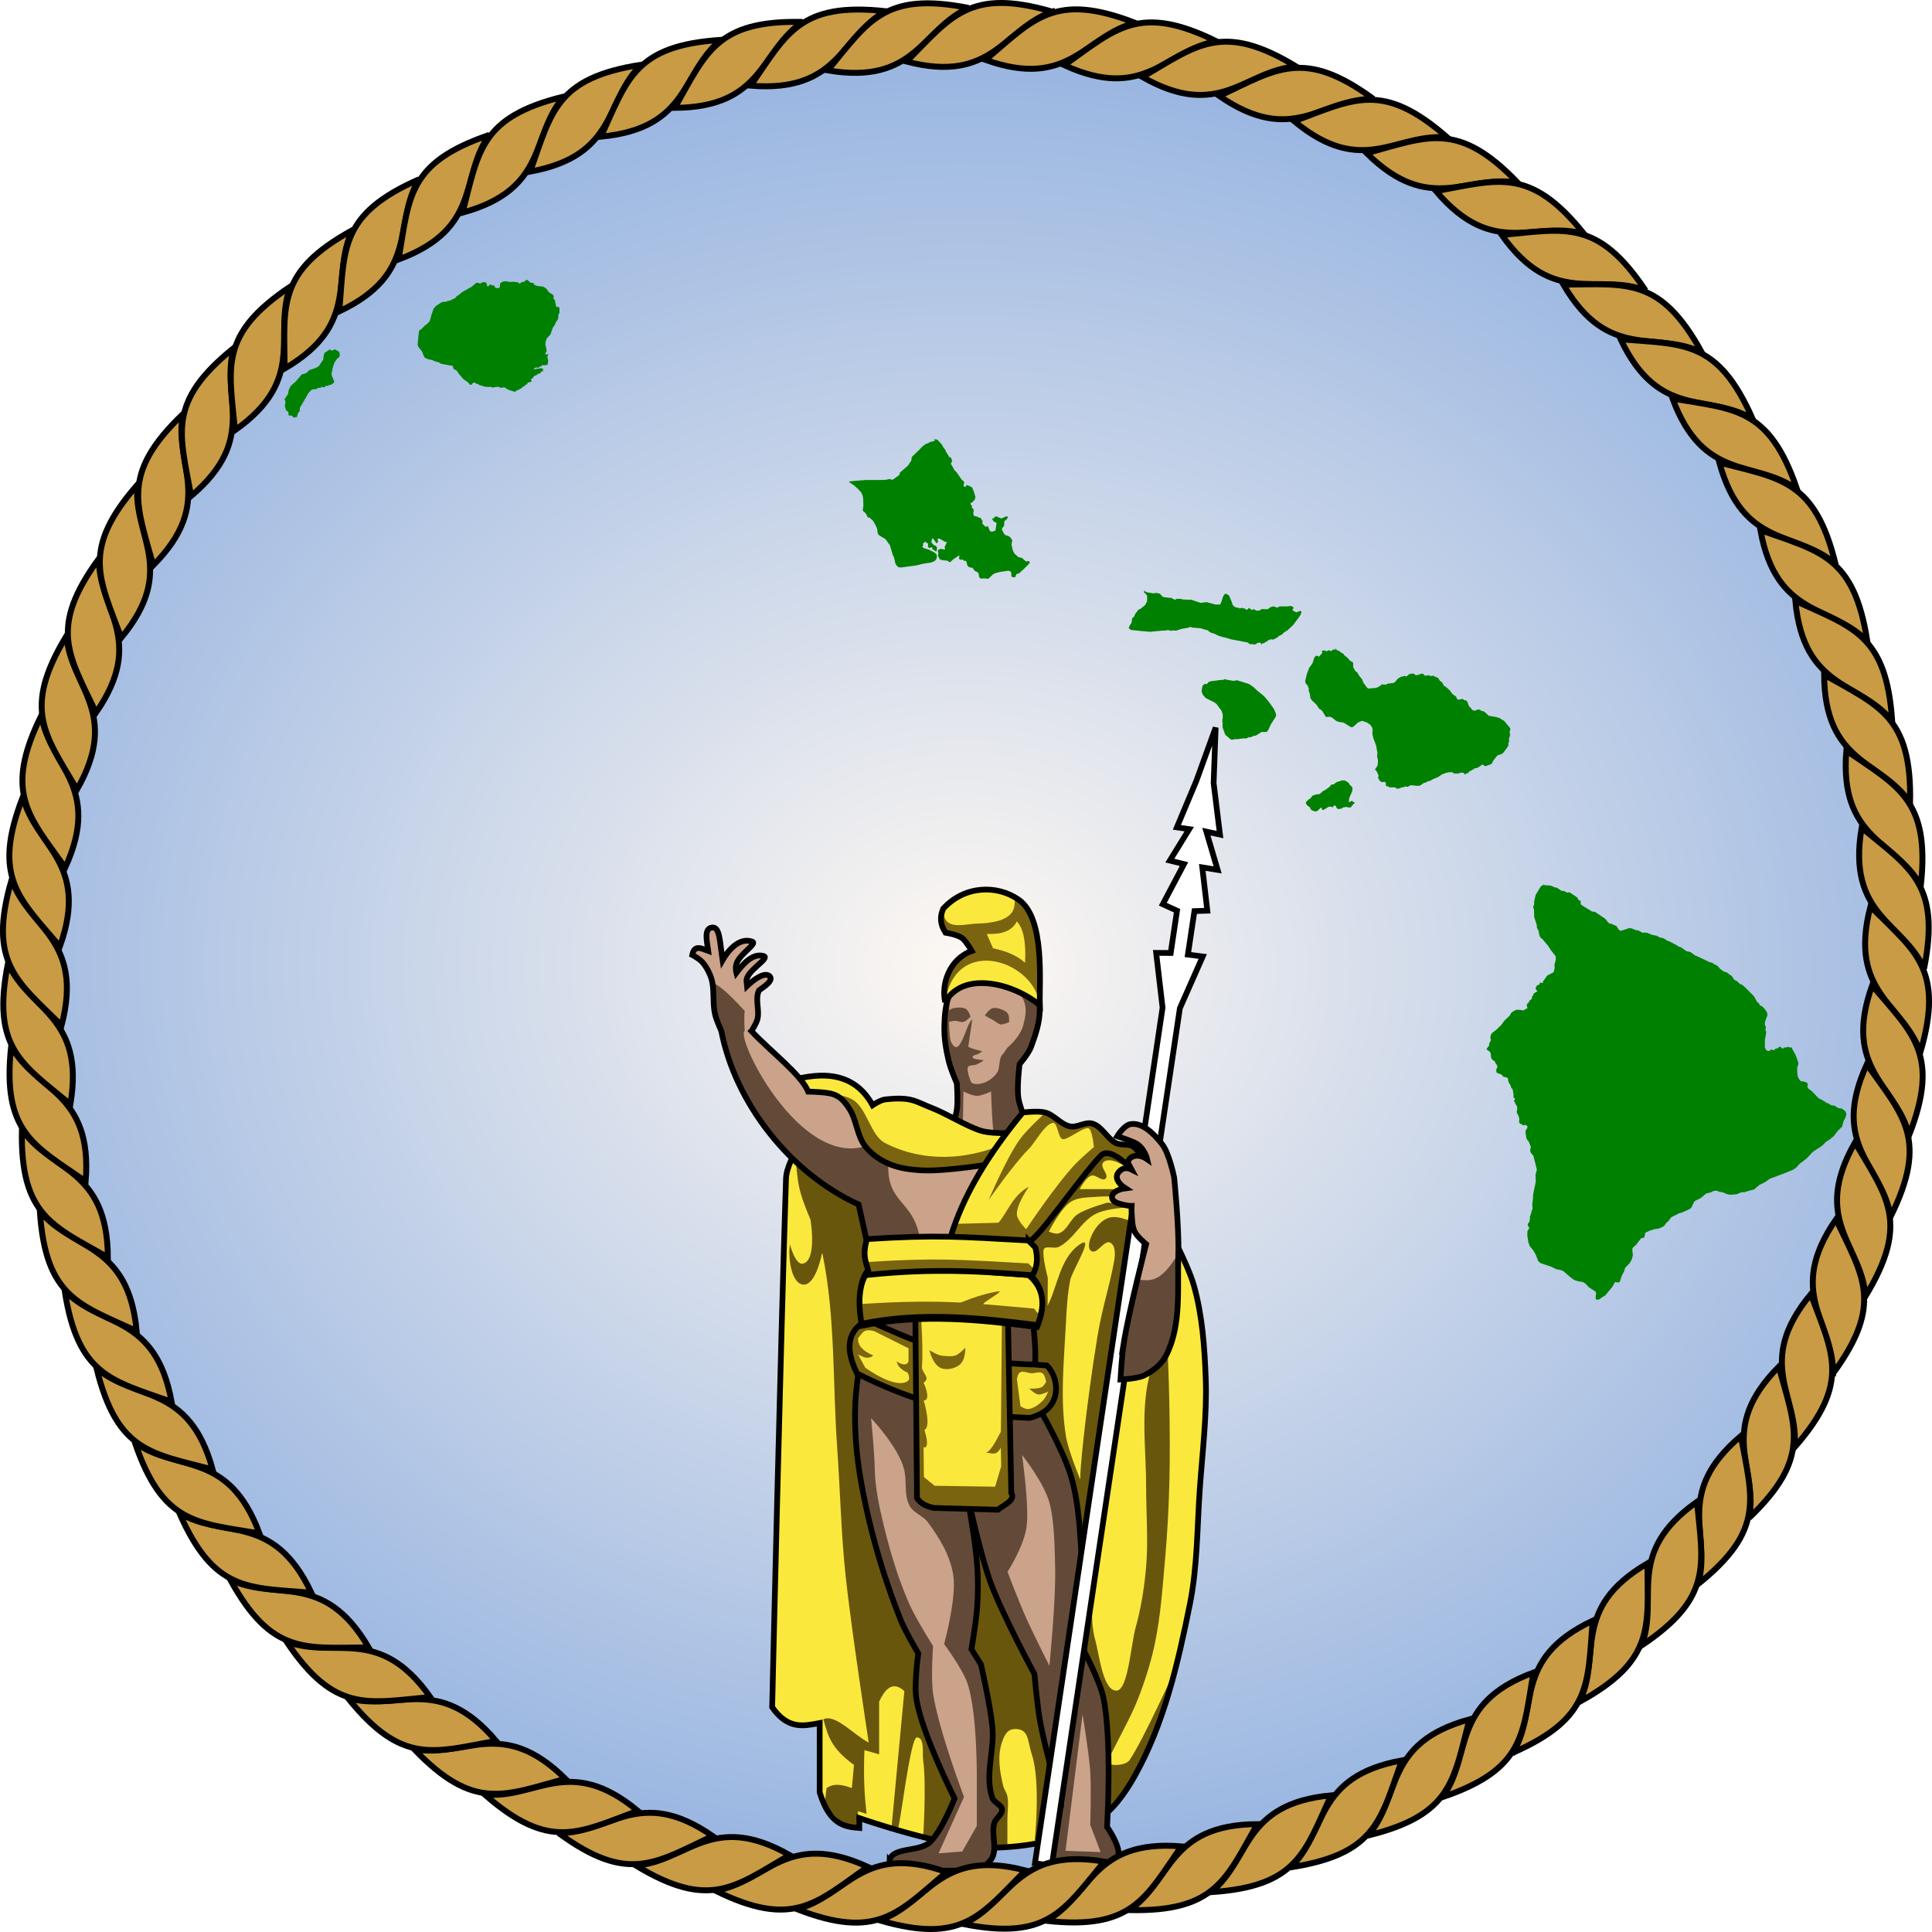 <svg xmlns="http://www.w3.org/2000/svg" width="650" height="650" xmlns:xlink="http://www.w3.org/1999/xlink">
  <defs>
    <linearGradient id="a">
      <stop offset="0" stop-color="#fef8f2"/>
      <stop offset=".5" stop-color="#87aade"/>
      <stop offset="1" stop-color="#f2a621"/>
    </linearGradient>
    <radialGradient id="b" cx="-18.49" cy="136.543" r="56.981" xlink:href="#a" gradientUnits="userSpaceOnUse" gradientTransform="matrix(14.783 .146 -.125 12.623 615.37 -993.596)" fx="-18.49" fy="136.543"/>
    <filter id="d" color-interpolation-filters="sRGB">
      <feFlood flood-opacity="1" flood-color="#FFF" result="flood"/>
      <feComposite in="flood" in2="SourceGraphic" operator="in" result="composite1"/>
      <feGaussianBlur in="composite1" stdDeviation="3.5" result="blur"/>
      <feComposite in="SourceGraphic" in2="offset" result="composite2"/>
      <feOffset result="offset"/>
    </filter>
    <filter id="c" color-interpolation-filters="sRGB">
      <feFlood flood-opacity=".765" flood-color="#2341F2" result="flood"/>
      <feComposite in="flood" in2="SourceGraphic" operator="in" result="composite1"/>
      <feGaussianBlur in="composite1" stdDeviation="3.5" result="blur"/>
      <feOffset result="offset"/>
      <feComposite in="SourceGraphic" in2="offset" result="composite2"/>
    </filter>
  </defs>
  <g transform="translate(-.014 -402.348)">
    <circle cx="325.014" cy="727.348" r="322.509" fill="url(#b)" stroke="#000"/>
    <g transform="translate(-53.564 -506.435) scale(1.928)" filter="url(#c)">
      <path fill="#fae93c" d="M170.48 666.668s-5.4 6.45-5.53 10.364c-.94 28.702-2.417 92.24-2.417 92.24 2.764 3.965 5.527 3.276 8.29 2.763v12.09c1.713 5.62 4.296 6.014 6.91 6.22v-1.728s15.007 5.25 22.8 5.182c6.285-.06 12.946-1.22 18.31-4.5 2.997-1.83 5.186-4.89 6.91-7.95 5.17-9.17 7.596-19.74 9.673-30.06 1.323-6.57 1.26-13.35 1.727-20.04.45-6.45 1.274-12.9 1.037-19.35-.2-5.45-.588-10.99-2.073-16.24-1.066-3.77-4.837-10.71-4.837-10.71l-5.872-11.75-7.255-1.73-10.71 2.76h-23.146z"/>
      <path fill="#69560d" d="M171.303 690.098c2.283 11.062 1.773 22.52 2.57 33.787.53 7.465.682 14.96 1.47 22.402.978 9.228 4.04 29.156 4.04 29.156-2.638-1.36-5.775-5.024-7.914-4.076.78 2.758 1.21 4.976 5.34 7.973l-.37 4.04c-2.59-.96-3.56-.53-4.41 0l-.37 2.937 2.94 3.01 2.57 1.03.36-2.938 1.48.47c-.3-2.74-.58-5.65-.38-11.13l2.57.73v-9.18c1.46-3.19 2.93-3.18 4.4-1.84l-2.21 23.5 1.1.36c.34-.02 2.13-15.83 3.3-15.79 1.39.04.91 2.65 1.1 4.04.58 4.36 0 13.22 0 13.22l12.12 1.83 2.57.37v-5.15c0-1.35.25-2.72 0-4.04-.13-.65-.58-1.2-.74-1.84-.61-2.51-1.04-5.28-.16-7.71.47-1.31.98-2.21 2.37-2.18 2.34.04 2.03 2.16 2.78 4.38 1.61 4.78.52 15.06.52 15.06l9.55-2.94 5.14-4.04 6.24-11.39 4.04-12.49s-6.12 13.58-8.45 16.89c-.71 1-4.13 1.14-3.67 0 .93-2.33 3.7-6.98 5.14-10.65 1.21-3.1 2.24-6.29 2.94-9.55 1.05-4.94 1.38-10.02 1.83-15.06.38-4.27.61-8.56.73-12.85.13-4.77.08-9.55 0-14.32-.06-3.67-.37-11.02-.37-11.02s-1.68 2.17-2.33 3.87c-2.61 6.73-1.35 14.61-1.35 21.83 0 4.65.39 9.32 0 13.96-.31 3.59-.87 7.18-1.84 10.65-.81 2.91-1.3 10.88-3.31 10.97-2.38.1-3.04-6.35-3.68-8.64-1.26-4.53-.24-8.95 0-14.08.18-3.93.67-7.84 1.1-11.75.75-6.99.78-14.14 2.57-20.94.97-3.71 4.4-10.65 4.4-10.65l1.1-14.32s-4.35-2.73-6.61-2.2c-1.51.36-2.71 1.86-3.3 3.3-.33.79-.72 2.11 0 2.57 1.01.66 2.22-1.99 3.3-1.47.9.45.89 1.95.73 2.94-.67 4.14-2.07 8.05-2.97 13.52-1.91 11.67-3.31 25.04-2.91 25.04 0 0-2.14-5.04-2.57-7.71-1.06-6.53-.33-13.23 0-19.83.12-2.46.27-4.93.73-7.35.33-1.75 4.65-8.48 1.47-6.15-3.3 2.42-3.69 7.31-5.4 10.53l.03-4.87s-.98-3.62-.73-4.85c.17-.86 1.84-.12 2.64-.52 2.65-1.31 3.97-4.64 6.67-5.87 2.68-1.22 8.74-1.18 8.74-1.18l-6.89-.68s-3.65 1-5.21 2.02c-1.33.87-1.84 2.9-3.36 3.36-.55.17-1.68-.33-1.68-.33s2.04-4.06 3.87-5.21c1.2-.77 2.78-.72 4.2-.84 2.85-.26 8.57.16 8.57.16l-5.38-1.51h-5.88s1.04-2.02 2.01-2.35c.81-.28 1.91 1.11 2.52.5.65-.64-.95-1.89-.5-2.69.23-.42.86-.55 1.34-.5 2.15.2 5.54 3.36 5.54 3.36l-2.18-4.2-5.04-2.19-5.38-.17-34.4-1.63-13.63.14s.11 6.18.73 9.18c.42 2.03 1.22 3.95 2.02 5.87 0 0 1.2 7.15-1.34 7.68-1.32.28-2.25-3.37-2.25-3.37-.34 2.17.18 7.1 2.53 7.03 2.08-.18 3.07-5.46 3.07-5.46z"/>
      <path fill="none" stroke="#000" d="M170.48 666.668s-5.4 6.45-5.53 10.364c-.94 28.702-2.417 92.24-2.417 92.24 2.764 3.965 5.527 3.276 8.29 2.763v12.09c1.713 5.62 4.296 6.014 6.91 6.22v-1.728s15.007 5.25 22.8 5.182c6.285-.06 12.946-1.22 18.31-4.5 2.997-1.83 5.186-4.89 6.91-7.95 5.17-9.17 7.596-19.74 9.673-30.06 1.323-6.57 1.26-13.35 1.727-20.04.45-6.45 1.274-12.9 1.037-19.35-.2-5.45-.588-10.99-2.073-16.24-1.066-3.77-4.837-10.71-4.837-10.71l-5.872-11.75-7.255-1.73-10.71 2.76h-23.146z"/>
      <path fill="#634a38" d="M182.99 796.118c-.06 1.046 2.664 1.665 2.664 1.665h12.988s1.882-1.328 2.33-2.33c.818-1.828-.233-4.076.334-5.995.254-.858 1.41-1.44 1.332-2.33-.076-.865-1.37-1.184-1.665-2-1.398-3.86.37-8.23 0-12.32-.334-3.71-1.998-10.99-1.998-10.99l-1.665-2.665s.832-4.867 1-7.326c.164-2.436.176-4.89 0-7.326-.335-4.58-2-13.65-2-13.65s2.36 11.27 4.33 16.65c2.03 5.55 7.66 15.99 7.66 15.99s.492 5.58.998 8.33c.913 4.95 3.663 14.66 3.663 14.66s-2.45 6.05-1.66 8.99c.27.99 2 2.33 2 2.33h8s1.61-1.85 1.67-2.99c.09-1.69-2-4.66-2-4.66s.93-15.26-.66-22.64c-.61-2.82-3.33-7.99-3.33-7.99s.03-9.78-.33-14.65c-.39-5.35-.46-10.84-1.99-15.98-1.59-5.33-7.33-14.98-7.33-14.98 2.22-4.25.51-11.13.34-16.98l-27.3-1s-3.02 13.46-3.33 20.32c-.2 4.56.2 9.16 1 13.65 1.48 8.3 3.84 16.49 6.99 24.31.8 1.98 3 5.66 3 5.66s-.76 5.37-.33 8c1 6.11 6.66 17.32 6.66 17.32s-2.18 5.66-4.33 7.66c-1.89 1.76-6.84.76-6.99 3.33z"/>
      <path fill="#caa38a" d="M196.762 640.687c-1.383.99-2.49 2.433-3.187 3.984-.802 1.79-.955 3.83-.996 5.78-.05 2.08.3 4.16.79 6.18.32 1.31 1.39 3.79 1.39 3.79s.22 3.07 0 4.58c-.27 1.85-1.6 5.38-1.6 5.38 3.08 2.17 11.78 3.93 14.34-1.79 0 0-1.69-3.62-1.99-5.57-.31-1.97.2-5.97.2-5.97s1.58-1.86 1.99-2.98c.8-2.19 1.59-4.41 1.52-6.75-.06-1.89-.56-4.3-1.72-5.79-1.3-1.66-3.67-2.51-5.78-2.59-1.77-.07-3.55.77-4.98 1.79z"/>
      <path fill="#634a38" d="M201.495 672.41c3.117.164 4.64-.743 6.023-3.837 0 0-1.687-3.627-1.992-5.577-.307-1.97.2-5.976.2-5.976s1.58-1.864 1.99-2.988c.805-2.196 1.47-4.036 1.396-6.374-.06-1.887-.432-4.686-1.594-6.174l-3.914.41s2.505 2.765 2.972 4.452c.39 1.406.13 2.432-.208 3.85-.315 1.33-1.535 2.897-2.566 3.793-.572.49-.54.84-1.076 1.38-.714.71-.38 2.34-.944 3.18-.788 1.17-2.37 2.1-3.77 1.97-1.053-.1-1.527-.98-2.082-1.88-.67-1.09-1.507-2.74-1.957-3.93-.803-3.39-.612-6.51-.398-10.05-.802 1.78-.955 3.82-.996 5.77-.05 2.07.3 4.16.79 6.17.32 1.3 1.16 2.46 1.39 3.78.26 1.5.22 3.07 0 4.58-.27 1.85-1.6 5.37-1.6 5.37.64.46 1.54.89 2.57 1.25l.19-9.75s1.67.86 2.56.75c.87-.11 2.25-.75 2.25-.75.24 6.94.49 7.18.74 10.55z"/>
      <path fill="#634a38" d="M199.615 648.555s1.108.628 1.665.936c.38.22.712.58 1.144.63.502.06 1.457-.41 1.457-.41s.07-1.04-.2-1.45c-.29-.44-.85-.67-1.35-.83-.46-.15-1-.27-1.45-.1-.55.21-1.25 1.25-1.25 1.25zm-6.855 1.333s1.26-.463 1.892-.378c.43.058.874.28 1.294.167.488-.13 1.206-.917 1.206-.917s-.323-.997-.722-1.282c-.432-.307-1.034-.317-1.563-.285-.486.03-1.032.108-1.395.432-.44.39-.71 2.263-.71 2.263zm4.696-.618c-1.104.473-2.247 7.96-3.958 3.278l.183 2.628.46.47.54 2.368 2.83 2.774s-1.25-2.594-.76-3.317c.17-.24 1.12-.2 1.49-.37.77-.35 1.22-.73 1.22-.73s-1.29-.11-1.85-.33c-.46-.71.85-.43 1.54-1.23-.7-.22-1.69-.39-2.4-.79z"/>
      <path fill="none" stroke="#000" d="M196.762 640.687c-1.383.99-2.49 2.433-3.187 3.984-.802 1.79-.955 3.83-.996 5.78-.05 2.08.3 4.16.79 6.18.32 1.31 1.39 3.79 1.39 3.79s.22 3.07 0 4.58c-.27 1.85-1.6 5.38-1.6 5.38 3.08 2.17 11.78 3.93 14.34-1.79 0 0-1.69-3.62-1.99-5.57-.31-1.97.2-5.97.2-5.97s1.58-1.86 1.99-2.98c.8-2.19 1.59-4.41 1.52-6.75-.06-1.89-.56-4.3-1.72-5.79-1.3-1.66-3.67-2.51-5.78-2.59-1.77-.07-3.55.77-4.98 1.79z"/>
      <path fill="#fae93c" d="M192.73 646.216c3.18-5.532 11.963-3.258 16.517.574-.138-4.004.965-15.197-3.72-18.453-3.732-2.592-9.42-2.5-13.147 1.594-.496 1.19-.685 2.48.398 4.19 0 0 2.073.29 2.988 1 .598.47 1.594 2.19 1.594 2.19-3.957 1.41-5.36 5.9-4.63 8.92z"/>
      <path fill="#7b640f" d="M205.04 628.207c-.653.264 1.405 4.092-6.657 4.313-2.563.07-6.03 1.445-6-2.594-.496 1.185-.677 2.476.406 4.187 0 0 2.05.29 2.96 1 .6.465 1.59 2.188 1.59 2.188-3.96 1.41-5.36 5.89-4.63 8.91 1.82-11.94 15.77-7.14 16.53.6-.14-4 .97-15.21-3.72-18.47-.24-.13-.41-.16-.5-.12zm.187 3.938c1.27 1.354 1.608 3.943 1.437 7.218-1.665-1.458-3.433-2.043-5.593-2.53l-1.09-2.5c2.36.1 4.33-.372 5.25-2.188z"/>
      <path fill="none" stroke="#000" d="M192.73 646.216c3.18-5.532 11.963-3.258 16.517.574-.138-4.004.965-15.197-3.72-18.453-3.732-2.592-9.42-2.5-13.147 1.594-.496 1.19-.685 2.48.398 4.19 0 0 2.073.29 2.988 1 .598.47 1.594 2.19 1.594 2.19-3.957 1.41-5.36 5.9-4.63 8.92z"/>
      <path fill="#fae93c" stroke="#000" d="M164.8 660.178c4.758-1.406 11.562-2.694 15.26 4.043 0 0 1.32-.91 2.223-1.01 4.67-.52 5.293.41 8.186 1.52 2.5.97 5.92 3.14 8.48 3.94 2.32.73 7.78.31 7.78.31l-7.18 10.11-19.91-1.72z"/>
      <path fill="#7b640f" d="M206.74 668.97l-7.175 10.107-19.91-1.718-13.885-14.03s7.297-2.21 10.88-.03c2.413 1.46 3.076 6.23 5.584 7.52 7.842 4.05 17.31 2.72 24.506-1.86z"/>
      <path fill="#caa38a" d="M158.96 651.234s.804-1.275.996-1.993c.438-1.63-.49-3.57.3-5.08.71-.51 2.684-1.73 1.792-2.49-.814-.69-2.624.5-3.9 1.75l-.085-.85c-.17-1.72 4.206-4.01 2.99-4.38-1.884-.57-3.594 1.36-4.768 2.93 0 0-.236-.85.042-1.65.595-1.7 3.693-3.46 2.717-3.8-2.382-.83-4.345 1.8-5.165 3.22-.5-3.31-.47-5.78-1.8-5.68-1.55.13-.9 2.53-.7 4.09-1.15-.41-2.41-1.18-2.79.7 0 0 1.31.68 1.89 1.4.72.9 1.36 2.16 1.59 3.29.38 1.86.07 3.83.5 5.68.23 1.01 1.09 2.89 1.09 2.89 2.44 12.59 11.99 24.82 23.96 30.29l1.99 8.97 15.73-.4 5.97-15.73s-8.35 1.41-12.55 1.2c-2.03-.1-4.12-.36-5.98-1.19-1.52-.68-2.96-1.68-3.99-2.99-1.47-1.87-1.49-4.58-2.79-6.57-.8-1.22-1.47-2.06-2.84-2.54-1.21-.41-4.33-.45-4.33-.45-1.31-3.06-6.48-6.91-9.92-10.57z"/>
      <path fill="#634a38" d="M152.086 642.666c.386 1.86.074 3.827.498 5.68.23 1.003 1.096 2.888 1.096 2.888 2.44 12.59 11.996 24.815 23.96 30.286l1.992 8.964 8.92-.226c-.174-9.888-6.16-7.992-5.733-15.908-1.52-.678-2.97-1.68-3.99-2.988-11.58 3.638-22.76-18.97-21.09-20.128 0 0-.17-2.732.02-3.45-4.32-4.694-4.61-4.222-5.69-5.118z"/>
      <path fill="none" stroke="#000" d="M158.96 651.234s.804-1.275.996-1.993c.438-1.63-.49-3.57.3-5.08.71-.51 2.684-1.73 1.792-2.49-.814-.69-2.624.5-3.9 1.75l-.085-.85c-.17-1.72 4.206-4.01 2.99-4.38-1.884-.57-3.594 1.36-4.768 2.93 0 0-.236-.85.042-1.65.595-1.7 3.693-3.46 2.717-3.8-2.382-.83-4.345 1.8-5.165 3.22-.5-3.31-.47-5.78-1.8-5.68-1.55.13-.9 2.53-.7 4.09-1.15-.41-2.41-1.18-2.79.7 0 0 1.31.68 1.89 1.4.72.9 1.36 2.16 1.59 3.29.38 1.86.07 3.83.5 5.68.23 1.01 1.09 2.89 1.09 2.89 2.44 12.59 11.99 24.82 23.96 30.29l1.99 8.97 15.73-.4 5.97-15.73s-8.35 1.41-12.55 1.2c-2.03-.1-4.12-.36-5.98-1.19-1.52-.68-2.96-1.68-3.99-2.99-1.47-1.87-1.49-4.58-2.79-6.57-.8-1.22-1.47-2.06-2.84-2.54-1.21-.41-4.33-.45-4.33-.45-1.31-3.06-6.48-6.91-9.92-10.57z"/>
      <path fill="#fae93c" d="M193.643 687.34c2.158-7.283 6.585-14.565 12.624-21.848 0 0 2.63-.325 3.884 0 1.62.418 2.74 2.11 4.37 2.428 1.29.248 2.64-.85 3.89-.486 1.71.496 2.53 2.61 4.13 3.4.97.476 2.35.015 3.16.727 3.31 2.91 4.61 12.39 4.61 12.39s-2.42-6.32-4.85-8.49c-1.51-1.35-4.18-3.89-5.58-2.43-3.96 4.16-11.76 15.79-12.62 14.81l-.15 3.24-13.08.03z"/>
      <path fill="#7b640f" d="M210.15 665.492c1.614.418 2.735 2.11 4.37 2.428 1.282.248 2.632-.85 3.885-.486 1.71.496 2.528 2.61 4.127 3.4.968.476 2.344.015 3.156.727 3.31 2.91 4.612 12.39 4.612 12.39s-2.426-6.32-4.855-8.49c-1.51-1.35-4.184-3.89-5.584-2.43-3.96 4.16-11.76 15.79-12.62 14.81l-.15 3.24-13.08.03-.36-3.75 1.22-2.44 7.16-.19c1.66-1.98 2.54-4.87 5.32-6.29 0 0-2.26 3.13-2.11 4.91.08.99 1.61 2.51 1.61 2.51s5.11-7.68 8.57-11.36c.88-.93 3.25-2.98 3.25-2.98s-.27-3.14-.98-3.29c-.88-.19-3.53 2.02-4.43 1.92-.85-.09-.9-2.99-1.75-2.85-1.46.25-3.12 3.49-4.17 4.53-2.69 2.67-7.04 8.94-7.04 8.94s3.12-7.33 5.42-10.56c1.25-1.75 4.47-4.65 4.47-4.65z"/>
      <path fill="none" stroke="#000" d="M193.643 687.34c2.158-7.283 6.585-14.565 12.624-21.848 0 0 2.63-.325 3.884 0 1.62.418 2.74 2.11 4.37 2.428 1.29.248 2.64-.85 3.89-.486 1.71.496 2.53 2.61 4.13 3.4.97.476 2.35.015 3.16.727 3.31 2.91 4.61 12.39 4.61 12.39s-2.42-6.32-4.85-8.49c-1.51-1.35-4.18-3.89-5.58-2.43-3.96 4.16-11.76 15.79-12.62 14.81l-.15 3.24-13.08.03zM182.99 796.118c-.06 1.046 2.664 1.665 2.664 1.665h12.988s1.882-1.328 2.33-2.33c.818-1.828-.233-4.076.334-5.995.254-.858 1.41-1.44 1.332-2.33-.076-.865-1.37-1.184-1.665-2-1.398-3.86.37-8.23 0-12.32-.334-3.71-1.998-10.99-1.998-10.99l-1.665-2.665s.832-4.867 1-7.326c.164-2.436.176-4.89 0-7.326-.335-4.58-2-13.65-2-13.65s2.36 11.27 4.33 16.65c2.03 5.55 7.66 15.99 7.66 15.99s.492 5.58.998 8.33c.913 4.95 3.663 14.66 3.663 14.66s-2.45 6.05-1.66 8.99c.27.99 2 2.33 2 2.33h8s1.61-1.85 1.67-2.99c.09-1.69-2-4.66-2-4.66s.93-15.26-.66-22.64c-.61-2.82-3.33-7.99-3.33-7.99s.03-9.78-.33-14.65c-.39-5.35-.46-10.84-1.99-15.98-1.59-5.33-7.33-14.98-7.33-14.98 2.22-4.25.51-11.13.34-16.98l-27.3-1s-3.02 13.46-3.33 20.32c-.2 4.56.2 9.16 1 13.65 1.48 8.3 3.84 16.49 6.99 24.31.8 1.98 3 5.66 3 5.66s-.76 5.37-.33 8c1 6.11 6.66 17.32 6.66 17.32s-2.18 5.66-4.33 7.66c-1.89 1.76-6.84.76-6.99 3.33z"/>
      <path fill="#fff" stroke="#000" d="M236.57 607.586l-3.416 8.15 2.154.312-3.38 5.486 2.47.615-3.7 7 2.485 1.13-1.102 7.38-2.54-.02 1.12 9.57-22.27 149.29 2.94.44 22.35-149.64 3.99-9.03-2.59-.33 1.14-7.59 2.25-.07-.88-7.56 2.68.44-1.97-6.68 2.38.52-1.11-8.98.35-9.69z" style="line-height:normal;-inkscape-font-specification:Sans;text-indent:0;text-align:start;text-decoration-line:none;text-transform:none;block-progression:tb" color="#000" font-family="Sans" overflow="visible"/>
      <path fill="#caa38a" d="M223.82 706.105c.934-5.95 3.972-17.632 3.972-17.632s-1.557-1.286-1.986-2.166c-.48-.987-.45-2.155-.542-3.25-.034-.42 0-1.263 0-1.263-.632.02-1.55-.222-2.047-.36-1.118-.31-1.477-.774-1.36-1.38.1-.523.86-1.14 2.324-1.33-1.46-.946-1.81-1.993-1.25-2.735.37-.49 1.1-1.14 2.34-.52-.48-.91-.81-1.21-.53-1.69.38-.66 1.67-1.22 3.24-.12 0 0-.47-2.09-2.16-2.89-.94-.45-3.07-1.13-3.07-1.13s1.17-1.95 2.35-2.12c2.12-.31 4.08 1.76 5.42 3.43 1.33 1.64 2.17 5.95 2.17 5.95s.87 8.78.72 13.17c-.19 5.99.6 12.54-2.16 17.87-.78 1.51-2.25 2.68-3.79 3.43-1.26.61-4.15.72-4.15.72s.23-4.03.54-6.02z"/>
      <path fill="#634a38" d="M233.387 690.098c-.197 5.997.595 12.543-2.166 17.87-.78 1.514-2.25 2.683-3.79 3.43-1.26.616-4.15.722-4.15.722s.23-4.026.54-6.015c.49-3.085 1.54-7.708 2.44-11.447 2.03.126 3.92.894 7.14-4.56z"/>
      <path fill="none" stroke="#000" d="M223.82 706.105c.934-5.95 3.972-17.632 3.972-17.632s-1.557-1.286-1.986-2.166c-.48-.987-.45-2.155-.542-3.25-.034-.42 0-1.263 0-1.263-.632.02-1.55-.222-2.047-.36-1.118-.31-1.477-.774-1.36-1.38.1-.523.86-1.14 2.324-1.33-1.46-.946-1.81-1.993-1.25-2.735.37-.49 1.1-1.14 2.34-.52-.48-.91-.81-1.21-.53-1.69.38-.66 1.67-1.22 3.24-.12 0 0-.47-2.09-2.16-2.89-.94-.45-3.07-1.13-3.07-1.13s1.17-1.95 2.35-2.12c2.12-.31 4.08 1.76 5.42 3.43 1.33 1.64 2.17 5.95 2.17 5.95s.87 8.78.72 13.17c-.19 5.99.6 12.54-2.16 17.87-.78 1.51-2.25 2.68-3.79 3.43-1.26.61-4.15.72-4.15.72s.23-4.03.54-6.02z"/>
      <path fill="#7b640f" stroke="#000" d="M179.11 701.714c7.152 3.068 15.602 7.533 29.06 7.75l2.29.175c2.076 1.96 3.098 7.66-2.994 9.15-6.57-.31-16.38-.8-30.117-7.75-1.88-3.85-2.09-7.26 1.76-9.34z"/>
      <path fill="#7b640f" stroke="#000" d="M187.498 698.647l.31 34.146c.732 1.072 1.81 1.453 2.95 1.707l11.175.31c1.13-.912 3.105-1.655 2.328-2.948l-.62-32.594-1.24-1.707z"/>
      <path fill="#fae93c" d="M201.633 698.02l-13.344.625s.69 6.794.38 11.29c-.05.625.95 1.57.8 2.08-.12.408-.52.63-.52.63s.96 1.935.55 2.815c-.15.317-.53.274-.53.274s1.01 3.202.55 4.627c-.13.41-.42.55-.42.55s.71 2 .35 2.82c-.15.34-.49.16-.49.16l.05 5.21 1.87 1.53 10.56.16 1.06-3.56-.06-3.27c-.89 1.73-1.77.75-2.66.95 1.08-.34 2.19-2.96 2.67-3.7l.2-22.7zm-5.375 8.53s-.017 1.558-.53 2.403c-.635 1.048-2.235 1.52-3.43 1.246-1.705-.4-2.32-3.22-2.32-3.22s1.42.88 2.155.95c.756.08 1.542.17 2.28 0 .663-.16 1.845-1.39 1.845-1.39z"/>
      <path fill="#fae93c" d="M207.238 693.695l1.214 1.64c1.262 2.653 1.183 4.78-.486 6.56l-28.563-.106c-.745-2.34-2.523-3.76-.325-8.43 12.278-1.05 16.058-.56 28.16.33z"/>
      <path fill="#7b640f" d="M208.263 699.715l1.214 1.64c.528 2.652.28-.624-.485 1.155-10.188-.957-20.376-1.634-30.564-.584-.088-2.336-1.385 1.645-.325-3.018 7.384-.467 12.37-.498 17.206-.25.24.012 1.56-.6 3.1-1.086 1.62-.51 3.47-.896 3.73-.88.72.044-3.36 2.212-2.66 2.264 2.99.222 5.8.503 8.77.758z"/>
      <path fill="none" stroke="#000" d="M207.074 285.62c2.903 1.767 2.94 4.286 1.548 6.725-10.103-.965-20.226-1.747-30.614-.18-.52-1.884-.796-4.98.905-6.79 12.28-.777 16.06-.41 28.16.244z" transform="matrix(1 0 0 1.351 .164 307.81)"/>
      <path fill="#fae93c" d="M207.238 687.826l1.214 1.214c.528 1.963.28 3.538-.486 4.855l-28.563-.08c-.09-1.727-1.385-2.78-.325-6.232 12.278-.778 16.058-.412 28.16.243z"/>
      <path fill="#7b640f" d="M207.238 691.826l1.214 1.214c.528 1.963.28-.462-.486.855-9.52-.7-19.042-1.103-28.563-.08-.012-1.87-.304-.824-.325-2.232 12.278-.778 16.058-.412 28.16.243z"/>
      <path fill="none" stroke="#000" d="M207.238 687.826l1.214 1.214c.528 1.963.28 3.538-.486 4.855-8.46-.626-16.85-1.29-28.563-.08-.09-1.727-1.385-2.78-.325-6.232 12.278-.778 16.058-.412 28.16.243z"/>
      <path fill="#fae93c" d="M186.155 710.872c-1.48-.645-1.646-1.29-1.937-1.937 1.008.61 1.786.755 2.113 0v-2.29l-5.98-2.994s-1.12-.35-1.73 0c-.41.24-1.09 1.24-1.09 1.24-.08 1.48 1.1 2.33 2.64 3-.88.76-1.76.27-2.64-.17l1.24 2.29s5.19 3.85 7.4 2.36c.59-.39 0-1.48 0-1.48zm19.707 5.864s.82.542 1.276.51c1.027-.07 1.95-.807 2.68-1.53.42-.417.893-1.532.893-1.532s-1.17.606-1.78.51c-.6-.094-1.53-1.02-1.53-1.02s1.53.087 2.17-.256c.35-.184.77-.893.77-.893s-.17-1.225-.64-1.53c-.53-.355-1.27.02-1.91 0-.68-.023-1.45-.482-2.04-.13-.36.218-.51 1.15-.51 1.15z"/>
      <path fill="#caa38a" d="M179.844 718.88s4.785 5.086 5.714 8.89c.508 2.078-.062 4.463.952 6.348.674 1.254 2.32 1.72 3.175 2.857 2.045 2.725 3.903 5.842 4.444 9.206.64 4.01-1.59 12.07-1.59 12.07s3.29 4.41 4.12 6.99c1.79 5.56 1.58 17.46 1.58 17.46v7.3l-2.54 4.45-4.13.32 4.44-9.84s-4.49-11.86-5.4-18.09c-.4-2.72 0-8.25 0-8.25s-3-4.74-4.13-7.3c-1.93-4.38-3.32-9-4.45-13.65-.78-3.23-1.51-6.52-1.59-9.84-.09-3.72-.64-8.89-.64-8.89zm26.29 6.358s1.362 9.378.75 12.844c-.614 3.467-3.28 7.563-3.28 7.563s1.93 5.08 3.03 7.562c1.32 2.99 4.28 8.844 4.28 8.844s1.12-11.26 1-16.9c-.07-3.29-.11-8.42-1-11.59-1-3.58-4.78-8.31-4.78-8.31zm10.562 45.25l-2.97 23.844 6.126.22-1.813-4.75s.2-6.216 0-9.314c-.23-3.355-1.35-10-1.35-10z"/>
    </g>
    <path fill="green" d="M256.324 172.448l-.153.022-.1.132-.22.02-.06.045-.11.11-.15-.132-.39-.043-.3.02-.28-.064-.26.022-.17.087-.08.066-.02.153-.02.175-.08.07h-.18l-.11-.04-.11-.19h-.17l-.11-.08-.09.05-.11.11-.11-.04-.02-.19-.06-.09-.11-.02h-.17l-.2.11-.19-.06-.09-.02-.13.09-.31.26-.59.33-.22.13-.26.22-.15.09h-.02l-.06.09-.11.11-.2.07-.15.11-.22.02-.11.07-.26.02-.13.02-.48.31-.2.22-.2.57-.09.37-.04.11-.22.24-.19.13-.26.27-.21.15-.04.22-.09.96.06.18.31.39.13.35.11.18.33.13.29.05.06.04.07.04.38.11.24.13.98.18-.02.11.09.15.22.11.21.31.38.44.08.04.28.2.17.2h.13l.13-.17h.15l.11.09.15.02.07.07.52.16.29.02.17-.02.18.08.088-.04.4-.04.15.09.33-.04.33.2.48.16h.11l.13-.13h.11l.11-.09.17-.07.09-.13.13-.02.09-.13.1-.03.13-.17.26-.05.02-.09-.04-.15.13-.05.13-.2.22-.08.07-.08h.02l.2-.07.11-.153.13-.02-.02-.22-.18-.026-.54.09-.04-.06.17-.09.24.026.09-.11h.13l.07-.13.15.04.22-.05.04.04.07-.13.02-.29-.07-.267.04-.11.05-.13-.24.02-.03-.04.13-.26-.11-.55.02-.22.11-.28.29-.31.21-.59.15-.2.064-.17.22-.35.02-.33.09-.18v-.33l-.044-.15-.06-.02-.11.04-.09-.11v-.18l-.068-.11.02-.13-.15-.2.023-.2-.05-.09-.39-.26-.11-.2-.26-.2-.11-.04-.434-.044-.28-.11-.04-.07v-.09h-.26l-.18-.173zm-16.514 5.82l-.417.262-.065.218-.044.35-.372.547-.263.153-.53.175-.13.132-.09.087-.2.088-.2.043-.48.57-.46.415-.16.35-.05.306-.31.46.07.065.02.19-.02.17-.02.15.11.35.13.06.06.15v.13l.06.09.15-.03.08.04.15.15.17-.05.08.02.11-.37.13-.13.02-.29.28-.48.43-.75.2-.22.15-.09.31-.02.11-.09.11-.02h.11l.13-.07.22.02.15-.13.17.02.04-.07.2-.03.24-.18v-.13l-.17-.39-.04-.22.11-.54.15-.42.2-.28.19-.14.04-.22-.03-.15-.07-.11-.33-.17-.08.04-.09.06h-.1l-.24-.16zm50.53 7.524l-.13.11-.308.065-.13.088-.24.087-.286.22-.197.218-.66.634-.05.306-.27.416-.68.59-.03.176-.35.262-.18.13-.11.023-.18-.065-.28.065-.44.022h-1.25l-.55.04-.46.04-.37.04-.05.04.41.28.06.04.35.33.2.22.13.28.04.22.02.61-.05.35.04.13.11.06.17.22.09.22.15.02.31.28.26.48.07.19.04.35.09.15.57.35.17.24.19.26.18.61.04.15.06.17h.04l.15.63.09.13.13.13.22.04 1.33-.18.52-.13.7-.11.26-.11.15-.15.06-.27-.06-.17-.15-.13-.42-.22-.5-.16-.09-.09.06-.11v-.18l.2-.16.09.13h.11l.02.09-.02.15.06.15.07.02.19-.06.04.02v.11l.31.22.07-.04.02-.29-.11-.15-.11-.02-.18-.16-.07-.13.06-.29.082.02.063.06.19.28.083.04.09-.17-.06-.13.02-.06.13-.04.13.07.37.22.09-.02.04.06-.15.31-.04.11.06.11-.047.06-.33-.06-.2.08-.04.13.04.13-.02.17-.02.04.11.24.085.11.28.064.31.02.15.11.09.02.24-.22.48-.33.07.064-.05.11v.084l.084.09.2-.02.15.11h.13l.06.064.05.26.065.13.14.09.24.04.11.13.09.13.2.09.11.11.06.33.13.11.4-.02.13.04.11-.02.35-.33.17-.11.413-.11.72-.11.16.04.06.09.043.11-.02.11.04.15.06.04h.24l.09-.26.13-.02.13-.07.24-.22.44-.42.18-.22V196l-.09-.11-.22.05-.35-.303-.28-.06-.13-.11-.22-.2-.13-.26-.11-.5.063-.31-.02-.09-.18-.22-.13-.086-.24-.06-.13-.15-.15-.29v-.13l.174-.22.02-.39.17-.11.13-.2-.02-.06-.13-.02-.28.13-.15.04-.37-.16h-.11l-.13.15-.11.02v.09l.11.16.24.11-.09.65-.13.04-.16.05-.15-.04-.09-.15-.05-.13-.04-.11-.07-.05-.07.09-.18-.11-.193-.24.083-.09-.2-.33-.16-.02-.06-.06-.17-.04v-.04l-.09.05-.09-.11-.04-.15.045-.22-.02-.13-.13-.11-.02-.06.04-.05-.14-.22.044-.11.07.02.24-.26.06-.24-.19-.59-.04-.02v-.07l-.06-.11-.26-.13-.18-.07-.09.15-.15-.02-.025-.11.06-.22-.07-.13-.13-.09-.436-.63-.18-.18-.154-.28-.15-.26.11-.22-.09-.28-.18-.08-.07-.15-.2-.31v-.07l-.18-.24-.17-.29-.35-.37-.374-.06zm17.544 12.513l-.066.022-.065.11v.086l.153.11.11.175v.306l-.023.197-.044.07-.11.2-.27.22-.11.09-.15.05-.29.37-.05.13-.05.11-.13.09-.03.11-.05.33-.09.11-.11.2-.03.11.11.09.11.07h.11l.63.07.81.07.96-.09.42-.02.11-.04.19.05.11.02.15-.04.24.03.46-.15.61-.11.11-.06.22.07h.08l.59.05.28.09.28.07.22.18.39.13.31.15.48.15v-.02l.57.17.94.18.46.09.13.13h.2l.24.03.11-.04.09-.08.17-.04.15.03-.02.13.2-.11h.09l.04-.05.06-.06.11-.02.13-.13h.09l.07-.06.24.02.09-.04.28-.15.11-.11.24-.11.2-.192.25-.15.5-.46.61-.83.09-.27-.09-.09-.35.13-.33-.175.11-.2-.07-.09-.16-.07-.31.04h-.64l-.18.11-.04-.02-.27-.09h-.02l-.2.045-.28.192h-.1l-.4-.02-.175.13h-.28l-.22-.13-.13.09-.285-.2-.044.15h-.2l-.07-.09h-.15l-.09-.06-.16.062-.09-.02-.07-.06-.13.02-.26-.14-.09-.17-.07-.22-.2-.48-.22-.15h-.13l-.152.22-.11.35-.063.175-.083.15h-.37l-.748-.2-.5.06-.79-.263h-.27l-.42-.02-.17-.05h-.35l-.13.07-.22-.09-.028-.045-.72-.086-.11-.07-.2-.22-.31-.06-.22.04-.546-.09-.22-.11zm15.946 4.965l-.328.022-.13.13-.176-.086-.197.087-.2-.065h-.13l-.09.087.06.11-.29.328-.16-.088-.11.022-.11.13-.16.483-.09.13-.18.242-.2.525-.09.393-.04.132v.153l.09.175.09.065.11.285v.218l.08.197.06.394.13.19.37.35.15.22.06.11.15.09.13.11.22.37.08.13.33-.02.17.06.35.28.22.09.41.06.59.37.11.02.11-.05.39-.35.11-.05.22-.09.13.04.31.11.24.17.15.2.06.21-.02.26v.11l.09.39.22.57.09.52.02.07-.03.3.08.39-.03.35-.06.13-.17.24.13.13.13.26.04.13-.02.11-.02.08.18.28.15.06.26-.02.08.17-.03.11.06.09h.13l.11.09h.46l.18.11h.13l.28-.11.17-.02.13-.06.17.04.09-.04.13-.09h.22l.28.04h.26l.15-.07.22-.16.17-.04.13-.09.22-.05.24-.13.02-.02.39-.15.35-.24.29-.11.28-.07h.28l.22.13.09-.04.17.04.11-.06.22-.04.13.02.13.13.08-.02.06-.09h.13l.11-.16.15-.05.31-.2.2-.02.24-.16.14-.11h.09l.13.11h.11l.37-.13.11-.07.02-.02.11-.22.28-.37.15-.11.22-.06.08-.04.13-.11.31-.42.11-.18-.03-.13.09-.24-.04-.11.11-.39-.046-.22.024-.09.047-.22-.52-.63-.39-.24-.29-.09-.53-.09-.09-.02-.35-.33-.29-.09-.11-.09h-.17l-.2.09h-.15v-.03l-.09-.02-.18-.24-.09-.046-.13-.37-.11-.15-.17-.02-.13-.11-.31.07-.13-.02-.11-.24-.29-.2-.24-.33-.33-.285-.13-.07-.2-.33-.15-.09-.15-.24-.2-.09-.24-.11-.15.04h-.05l-.11-.06v-.02l-.35.05-.18-.174h-.1l-.26.09-.22.05-.155-.13-.21-.02-.22.064-.17.17-.22-.03-.26.07-.247.13-.28.33-.15.06-.18.02-.22.02-.2.09-.31-.02-.31.22-.22.08h-.06l-.46.04h-.11l-.09-.07-.304-.414-.11-.284-.24-.29-.15-.26-.04-.06-.11-.04-.2-.35v-.31l-.05-.13-.17-.07-.31-.33-.18-.13-.13-.175-.157-.07-.16-.13-.22-.09-.2-.2zm-9.45 2.538l-.328.022-.46.065-.24.022-.196.066-.175.197-.04-.044-.17.044-.11.087-.06.22-.04.283.09.263.24.284.73.372.18.13.42.57.09.26.02.22-.04.28.02.35v.28l.18.5.06.13.18.15.2.17.07.06.13.02.18-.05h.29l.38-.06h.33l.18-.11.07.02.16-.03.15-.09.2-.02.5-.31h.42l.13-.16.22-.48.37-.57.07-.17-.04-.2-.15-.35-.41-.57-.35-.42-.19-.18-.44-.35-.29-.28-.37-.26-.39-.13-.66-.2-.18.05h-.13l-.3-.05-.22-.04-.17-.05zm9.757 8.444l-.306.087-.26.19-.19.02-.15.19-.39.28-.15.06-.15.15-.19.13h-.19l-.13.04-.2.06-.22.26-.15.09-.21.22v.06l.11.19.26.19.05.17.26.13.16.02.13-.04.31-.3.09.19.08.04.48-.29h.15l.16.06.13-.17.14.06.07.17.11.08.24-.02.24-.13h.11l.06-.04.2.06h.16l.09-.04.08-.13.18-.18.05-.11-.13.02-.09-.11h-.05l-.15.08h-.13l.06-.09v-.16l.07-.19.2-.46.02-.27-.07-.11-.15-.13-.07-.13-.09-.09-.26-.156h-.3zm17.063 8.596l-.33.175-.414.68-.022.02-.132.59v.22l-.043.13-.05.067.08.24.02.635.17.525.04.13.02.242.13.24.04.197.04.21.08.15.24.22.04.06.35.41.24.37.26.33.11.15.04.06v.24l-.11.43v.15l.02.11-.09.37-.46.24-.09.06-.22.31-.13.17v.13l-.27-.05.02.13-.09.06-.13.04-.11.15-.02.17.15.18-.33.2-.02.13-.09.09-.04.22-.02.02-.16.11-.05.13-.13.13-.06.13.06.22-.02.06-.13.04-.15.11h-.11l-.22-.04h-.31l-.22.11-.18.13-.15.26-.4.37-.04.05-.26.35-.42.41-.33.24-.11.18-.04.2.04.25-.15.28.02.13-.22.29.02.08.15.09.11.09.05.09.04.37.06.15.26.19.07.19.11.11.02.18-.11.24h.02l.02.18.09.07.31.11.19.2.24.04.15.11-.02.08.07.26.13.2.07.22.08.08.04.06.07.37v.31l.11.06.02.04-.09.18.26.48.02.11-.05.35.18.39.04.2-.03.22.09.15.04.02.11.02.11.11.13-.05.11.02.11.09v.11l-.17.31.08.54.07.17.15.18.05.16.11.22-.06.33.04.17.15.18.09.13.28 1.12-.11.43.02.57-.18.87-.05.29v.22l-.064.52.023.392-.09.17v.09l-.13.39v.22l-.05.2-.13.17v.11l.13.22-.04.08-.11.18-.02.33.09.615.13.33.29.35.2.35.2.52.15.15.09.045.85.288.41.2.434.09.17.08.59.51.267.2.09.04.27.09.396.06.22.13.31.33.55.35.04.11-.05.416.046.13.09.02.2-.04.152-.13.33-.2.59-.72.22-.39.286.045.11-.066.18-.54.18-.33.027-.11.065-.19.377-.39.17-.31.09-.33-.05-.53.06-.13.24-.2.44-.57.09-.02.17-.04.06-.26v-.1l.083-.066.33-.154.35-.11.39-.06.31-.13.17-.13.15-.22.18-.15.22-.31.7-.35.215-.04.025-.02.57-.26.18-.13.22-.48.087-.09.48-.24.44-.37.42-.11.13-.07.09-.04.24-.02.22.09.305.05.284.13.33.07.52-.04.41-.17h.24l.42-.13.4-.11.44-.37.52-.26.35-.26 1-.37.11-.04.74-.3.11-.05.24-.17.3-.33.55-.41.52-.55.09-.07.7-.46.35-.35.26-.15.37-.31.35-.46.35-.33v-.04l.11-.42.15-.28.09-.28-.09-.26-.29-.22-.3-.04-.29-.19-.33-.06-.2-.13-.22-.09-.04-.04-.09-.06-.48-.26-.59-.61-.263-.19-.07-.13.02-.28-.068-.09-.286-.09-.22-.02-.15-.18-.04-.09-.07-.15-.04-.4v-.33l.09-.24v-.175l-.22-.61-.31-.57-.025-.05-.06-.04-.11.02-.15-.064-.13.063h-.22l-.03.09h-.06l-.18-.15h-.09l-.13.13-.156.02h-.043v.03l-.104.11-.07-.026h-.09l-.09-.04-.07.048-.07.09-.22-.043-.07-.07-.09-.2v-.61l.09-.5.02-.2-.068-.11.04-.26-.09-.24.024-.24.2-.52-.045-.26-.2-.28-.22-.22-.15-.05-.13-.22-.11-.06-.24-.44-.06-.09-.065-.06-.66-.66-.22-.19-.21-.09-.22-.22-.24-.11-.21-.33-.176-.11-.24-.19-.24-.06-.33-.24-.07-.09-.11-.13-.27-.15-.18-.11-.284-.09-.26-.13-.7-.33-.09-.04-.11-.04-.415-.3h-.05l-.24-.05-.44-.3-.11-.07h-.11l-.16-.13-.22-.11-.37-.2-.2-.07-.13-.09-.24-.13-.24-.04-.28-.15-.398-.08-.4-.17-.24-.02-.13.02-.374-.2-.2-.02-.39-.16h-.18l-.68.22-.16-.09-.19-.3-.11-.06-.15-.05-.15-.09-.18-.02-.13-.11-.2-.26-.09-.07-.81-.55h-.15l-.09-.02-.92-.57-.02-.11v-.24h-.13l-.066-.06-.05-.15-.26-.19-.44-.285-.17.04-.24-.13-.24-.027-.39-.26-.15-.02-.37-.16h-.09l-.59-.05z" transform="translate(-856.278 -198.957) scale(4.033)" filter="url(#d)"/>
    <g fill="#c89b44" fill-rule="evenodd" stroke="#000" stroke-width="2" clip-rule="evenodd">
      <path d="M646.1 756.414c-5.663-16.346-24.4-19.912-16.8-49.057 15.15 14.98 24.9 21.16 16.8 49.057z"/>
      <path d="M642.327 784.253c-4.225-16.782-22.576-21.965-12.464-50.34 13.787 16.248 22.962 23.25 12.464 50.34z"/>
      <path d="M636.105 811.66c-2.737-17.088-20.573-23.85-8.02-51.23 12.316 17.384 20.847 25.163 8.02 51.23z"/>
      <path d="M627.64 838.45c-1.243-17.26-18.424-25.554-3.53-51.733 10.75 18.39 18.573 26.882 3.53 51.734z"/>
      <path d="M616.72 864.432c.268-17.298-16.115-27.056.994-51.846 9.106 19.26 16.162 28.402-.995 51.846z"/>
      <path d="M603.734 889.328c1.77-17.21-13.698-28.36 5.5-51.56 7.403 19.978 13.635 29.7-5.5 51.56z"/>
      <path d="M588.48 913.04c3.264-16.992-11.177-29.446 9.977-50.883 5.636 20.546 10.99 30.772-9.977 50.882z"/>
      <path d="M571.335 935.29c4.728-16.645-8.567-30.312 14.377-49.82 3.816 20.962 8.262 31.612-14.377 49.82z"/>
      <path d="M552.294 955.974c6.168-16.17-5.894-30.94 18.66-48.38 1.978 21.214 5.476 32.218-18.66 48.38z"/>
      <path d="M531.444 974.908c7.555-15.566-3.165-31.335 22.822-46.568.116 21.306 2.64 32.57-22.822 46.568z"/>
      <path d="M509.08 992c8.876-14.852-.427-31.495 26.782-44.4-1.744 21.23-.2 32.674-26.783 44.4z"/>
      <path d="M485.36 1006.96c10.148-14.023 2.32-31.41 30.56-41.898-3.588 21.002-3.05 32.53-30.56 41.898z"/>
      <path d="M460.31 1019.877c11.33-13.084 5.047-31.086 34.087-39.077-5.4 20.615-5.875 32.146-34.086 39.077z"/>
      <path d="M434.29 1030.574c12.417-12.05 7.73-30.53 37.362-35.962-7.173 20.062-8.654 31.51-37.363 35.962z"/>
      <path d="M407.483 1038.936c13.417-10.915 10.363-29.738 40.354-32.564-8.896 19.36-11.364 30.64-40.354 32.564z"/>
      <path d="M379.982 1044.98c14.324-9.707 12.918-28.727 43.038-28.924-10.55 18.512-13.99 29.527-43.038 28.925z"/>
      <path d="M352.068 1048.59c15.115-8.422 15.372-27.487 45.398-25.06-12.126 17.518-16.514 28.195-45.398 25.06z"/>
      <path d="M324.122 1049.68c15.793-7.075 17.712-26.042 47.404-21.01-13.607 16.4-18.9 26.65-47.404 21.01z"/>
      <path d="M295.952 1048.433c16.344-5.67 19.913-24.4 49.053-16.797-14.98 15.15-21.158 24.898-49.053 16.797z"/>
      <path d="M268.11 1044.653c16.783-4.224 21.962-22.57 50.337-12.458-16.24 13.787-23.245 22.964-50.337 12.458z"/>
      <path d="M240.7 1038.442c17.093-2.745 23.857-20.572 51.243-8.03-17.396 12.32-25.174 20.85-51.243 8.03z"/>
      <path d="M213.918 1029.972c17.252-1.245 25.543-18.418 51.73-3.532-18.398 10.757-26.883 18.578-51.73 3.532z"/>
      <path d="M187.93 1019.055c17.3.26 27.06-16.115 51.847.99-19.258 9.112-28.4 16.167-51.846-.99z"/>
      <path d="M163.037 1006.067c17.21 1.77 28.352-13.697 51.555 5.51-19.978 7.396-29.693 13.622-51.555-5.51z"/>
      <path d="M139.322 990.812c16.987 3.263 29.45-11.177 50.89 9.98-20.55 5.633-30.778 10.987-50.89-9.98z"/>
      <path d="M117.08 973.667c16.64 4.734 30.305-8.564 49.82 14.378-20.96 3.815-31.617 8.262-49.82-14.378z"/>
      <path d="M96.393 954.623c16.162 6.168 30.932-5.886 48.376 18.67-21.22 1.975-32.22 5.474-48.38-18.67z"/>
      <path d="M77.457 933.783c15.566 7.55 31.324-3.175 46.568 22.81-21.312.12-32.576 2.647-46.568-22.81z"/>
      <path d="M60.366 911.41c14.845 8.878 31.493-.43 44.402 26.784-21.236-1.742-32.682-.202-44.402-26.783z"/>
      <path d="M45.41 887.7c14.014 10.14 31.398 2.316 41.897 30.552-21.002-3.584-32.54-3.05-41.897-30.55z"/>
      <path d="M32.483 862.647c13.09 11.32 31.09 5.04 39.07 34.083-20.602-5.4-32.13-5.872-39.07-34.083z"/>
      <path d="M21.786 836.623c12.055 12.424 30.54 7.735 35.964 37.36-20.06-7.172-31.51-8.65-35.964-37.36z"/>
      <path d="M13.425 809.813c10.918 13.424 29.744 10.37 32.564 40.353-19.36-8.895-30.64-11.36-32.57-40.353z"/>
      <path d="M7.38 782.316c9.707 14.32 28.73 12.917 28.93 43.038-18.51-10.55-29.52-13.993-28.93-43.038z"/>
      <path d="M3.77 754.4c8.42 15.123 27.49 15.372 25.062 45.4-17.515-12.124-28.2-16.513-25.063-45.4z"/>
      <path d="M2.685 726.457c7.076 15.79 26.04 17.708 21.008 47.41-16.395-13.61-26.647-18.91-21.008-47.41z"/>
      <path d="M3.927 698.28c5.67 16.346 24.408 19.916 16.8 49.06-15.15-14.98-24.898-21.156-16.8-49.06z"/>
      <path d="M7.707 670.448c4.224 16.776 22.58 21.96 12.458 50.328-13.78-16.24-22.962-23.246-12.458-50.328z"/>
      <path d="M13.922 643.042c2.745 17.084 20.573 23.846 8.028 51.222-12.317-17.38-20.85-25.16-8.028-51.222z"/>
      <path d="M22.39 616.25c1.25 17.256 18.42 25.546 3.534 51.73-10.762-18.392-18.58-26.88-3.535-51.73z"/>
      <path d="M33.31 590.264c-.266 17.3 16.12 27.06-.99 51.844-9.118-19.26-16.163-28.4.99-51.844z"/>
      <path d="M46.293 565.367c-1.767 17.214 13.704 28.36-5.5 51.56-7.398-19.98-13.63-29.695 5.5-51.56z"/>
      <path d="M61.554 541.657c-3.27 16.99 11.177 29.445-9.977 50.883-5.64-20.547-10.995-30.77 9.977-50.883z"/>
      <path d="M78.687 519.41c-4.723 16.642 8.578 30.308-14.37 49.827-3.817-20.97-8.26-31.622 14.37-49.828z"/>
      <path d="M97.74 498.723c-6.172 16.17 5.893 30.938-18.673 48.377-1.978-21.214-5.47-32.212 18.673-48.377z"/>
      <path d="M118.577 479.786c-7.542 15.57 3.177 31.336-22.808 46.568-.12-21.3-2.65-32.568 22.8-46.568z"/>
      <path d="M140.954 462.693c-8.877 14.86.433 31.498-26.783 44.406 1.74-21.23.21-32.68 26.79-44.41z"/>
      <path d="M164.66 447.74c-10.136 14.02-2.312 31.412-30.546 41.896 3.58-20.998 3.048-32.528 30.545-41.895z"/>
      <path d="M189.72 434.815c-11.328 13.086-5.05 31.096-34.09 39.077 5.4-20.608 5.875-32.145 34.09-39.077z"/>
      <path d="M215.75 424.12c-12.435 12.052-7.742 30.538-37.37 35.965 7.18-20.062 8.65-31.51 37.37-35.966z"/>
      <path d="M242.55 415.76c-13.425 10.916-10.37 29.742-40.353 32.562 8.9-19.362 11.365-30.638 40.353-32.563z"/>
      <path d="M270.053 409.72c-14.33 9.708-12.92 28.724-43.044 28.922 10.55-18.507 13.99-29.53 43.04-28.92z"/>
      <path d="M297.96 406.106c-15.115 8.422-15.374 27.49-45.39 25.066 12.117-17.523 16.51-28.2 45.39-25.066z"/>
      <path d="M325.91 405.018c-15.796 7.07-17.71 26.043-47.414 21.01 13.605-16.403 18.914-26.65 47.415-21.01z"/>
      <path d="M354.08 406.264c-16.347 5.668-19.918 24.402-49.058 16.797 14.98-15.14 21.16-24.9 49.06-16.79z"/>
      <path d="M381.925 410.043c-16.784 4.22-21.968 22.572-50.343 12.457 16.243-13.786 23.248-22.96 50.343-12.457z"/>
      <path d="M409.333 416.256c-17.093 2.75-23.85 20.57-51.237 8.027 17.385-12.32 25.162-20.846 51.237-8.027z"/>
      <path d="M436.114 424.723c-17.256 1.25-25.553 18.418-51.732 3.54 18.392-10.76 26.882-18.583 51.732-3.54z"/>
      <path d="M462.102 435.642c-17.303-.264-27.063 16.118-51.843-.99 19.25-9.11 28.39-16.162 51.84.99z"/>
      <path d="M486.995 448.63c-17.21-1.766-28.362 13.7-51.564-5.506 19.99-7.397 29.7-13.632 51.57 5.505z"/>
      <path d="M510.705 463.887c-16.993-3.262-29.438 11.174-50.884-9.984 20.56-5.63 30.78-10.985 50.89 9.984z"/>
      <path d="M532.953 481.028c-16.64-4.73-30.304 8.57-49.82-14.38 20.954-3.815 31.617-8.263 49.82 14.38z"/>
      <path d="M553.64 500.073c-16.163-6.17-30.938 5.89-48.382-18.667 21.217-1.975 32.22-5.477 48.38 18.667z"/>
      <path d="M572.57 520.916c-15.56-7.55-31.33 3.177-46.562-22.81 21.306-.118 32.57-2.65 46.562 22.81z"/>
      <path d="M589.667 543.287c-14.852-8.88-31.493.43-44.402-26.78 21.237 1.734 32.67.2 44.402 26.78z"/>
      <path d="M604.63 566.993c-14.02-10.136-31.417-2.313-41.898-30.543 21.002 3.58 32.524 3.047 41.898 30.543z"/>
      <path d="M617.546 592.05c-13.08-11.326-31.092-5.046-39.08-34.083 20.61 5.396 32.15 5.874 39.08 34.082z"/>
      <path d="M628.24 618.073c-12.054-12.418-30.533-7.732-35.957-37.36 20.06 7.178 31.51 8.654 35.958 37.36z"/>
      <path d="M636.603 644.883c-10.913-13.424-29.738-10.367-32.563-40.354 19.36 8.89 30.638 11.36 32.563 40.35z"/>
      <path d="M642.642 672.382c-9.7-14.324-28.72-12.923-28.92-43.036 18.51 10.552 29.523 13.99 28.92 43.036z"/>
      <path d="M646.26 700.293c-8.43-15.116-27.5-15.37-25.07-45.395 17.526 12.124 28.194 16.513 25.07 45.395z"/>
      <path d="M647.347 728.24c-7.073-15.79-26.046-17.707-21.007-47.404 16.397 13.598 26.648 18.904 21.007 47.405z"/>
    </g>
  </g>
</svg>
